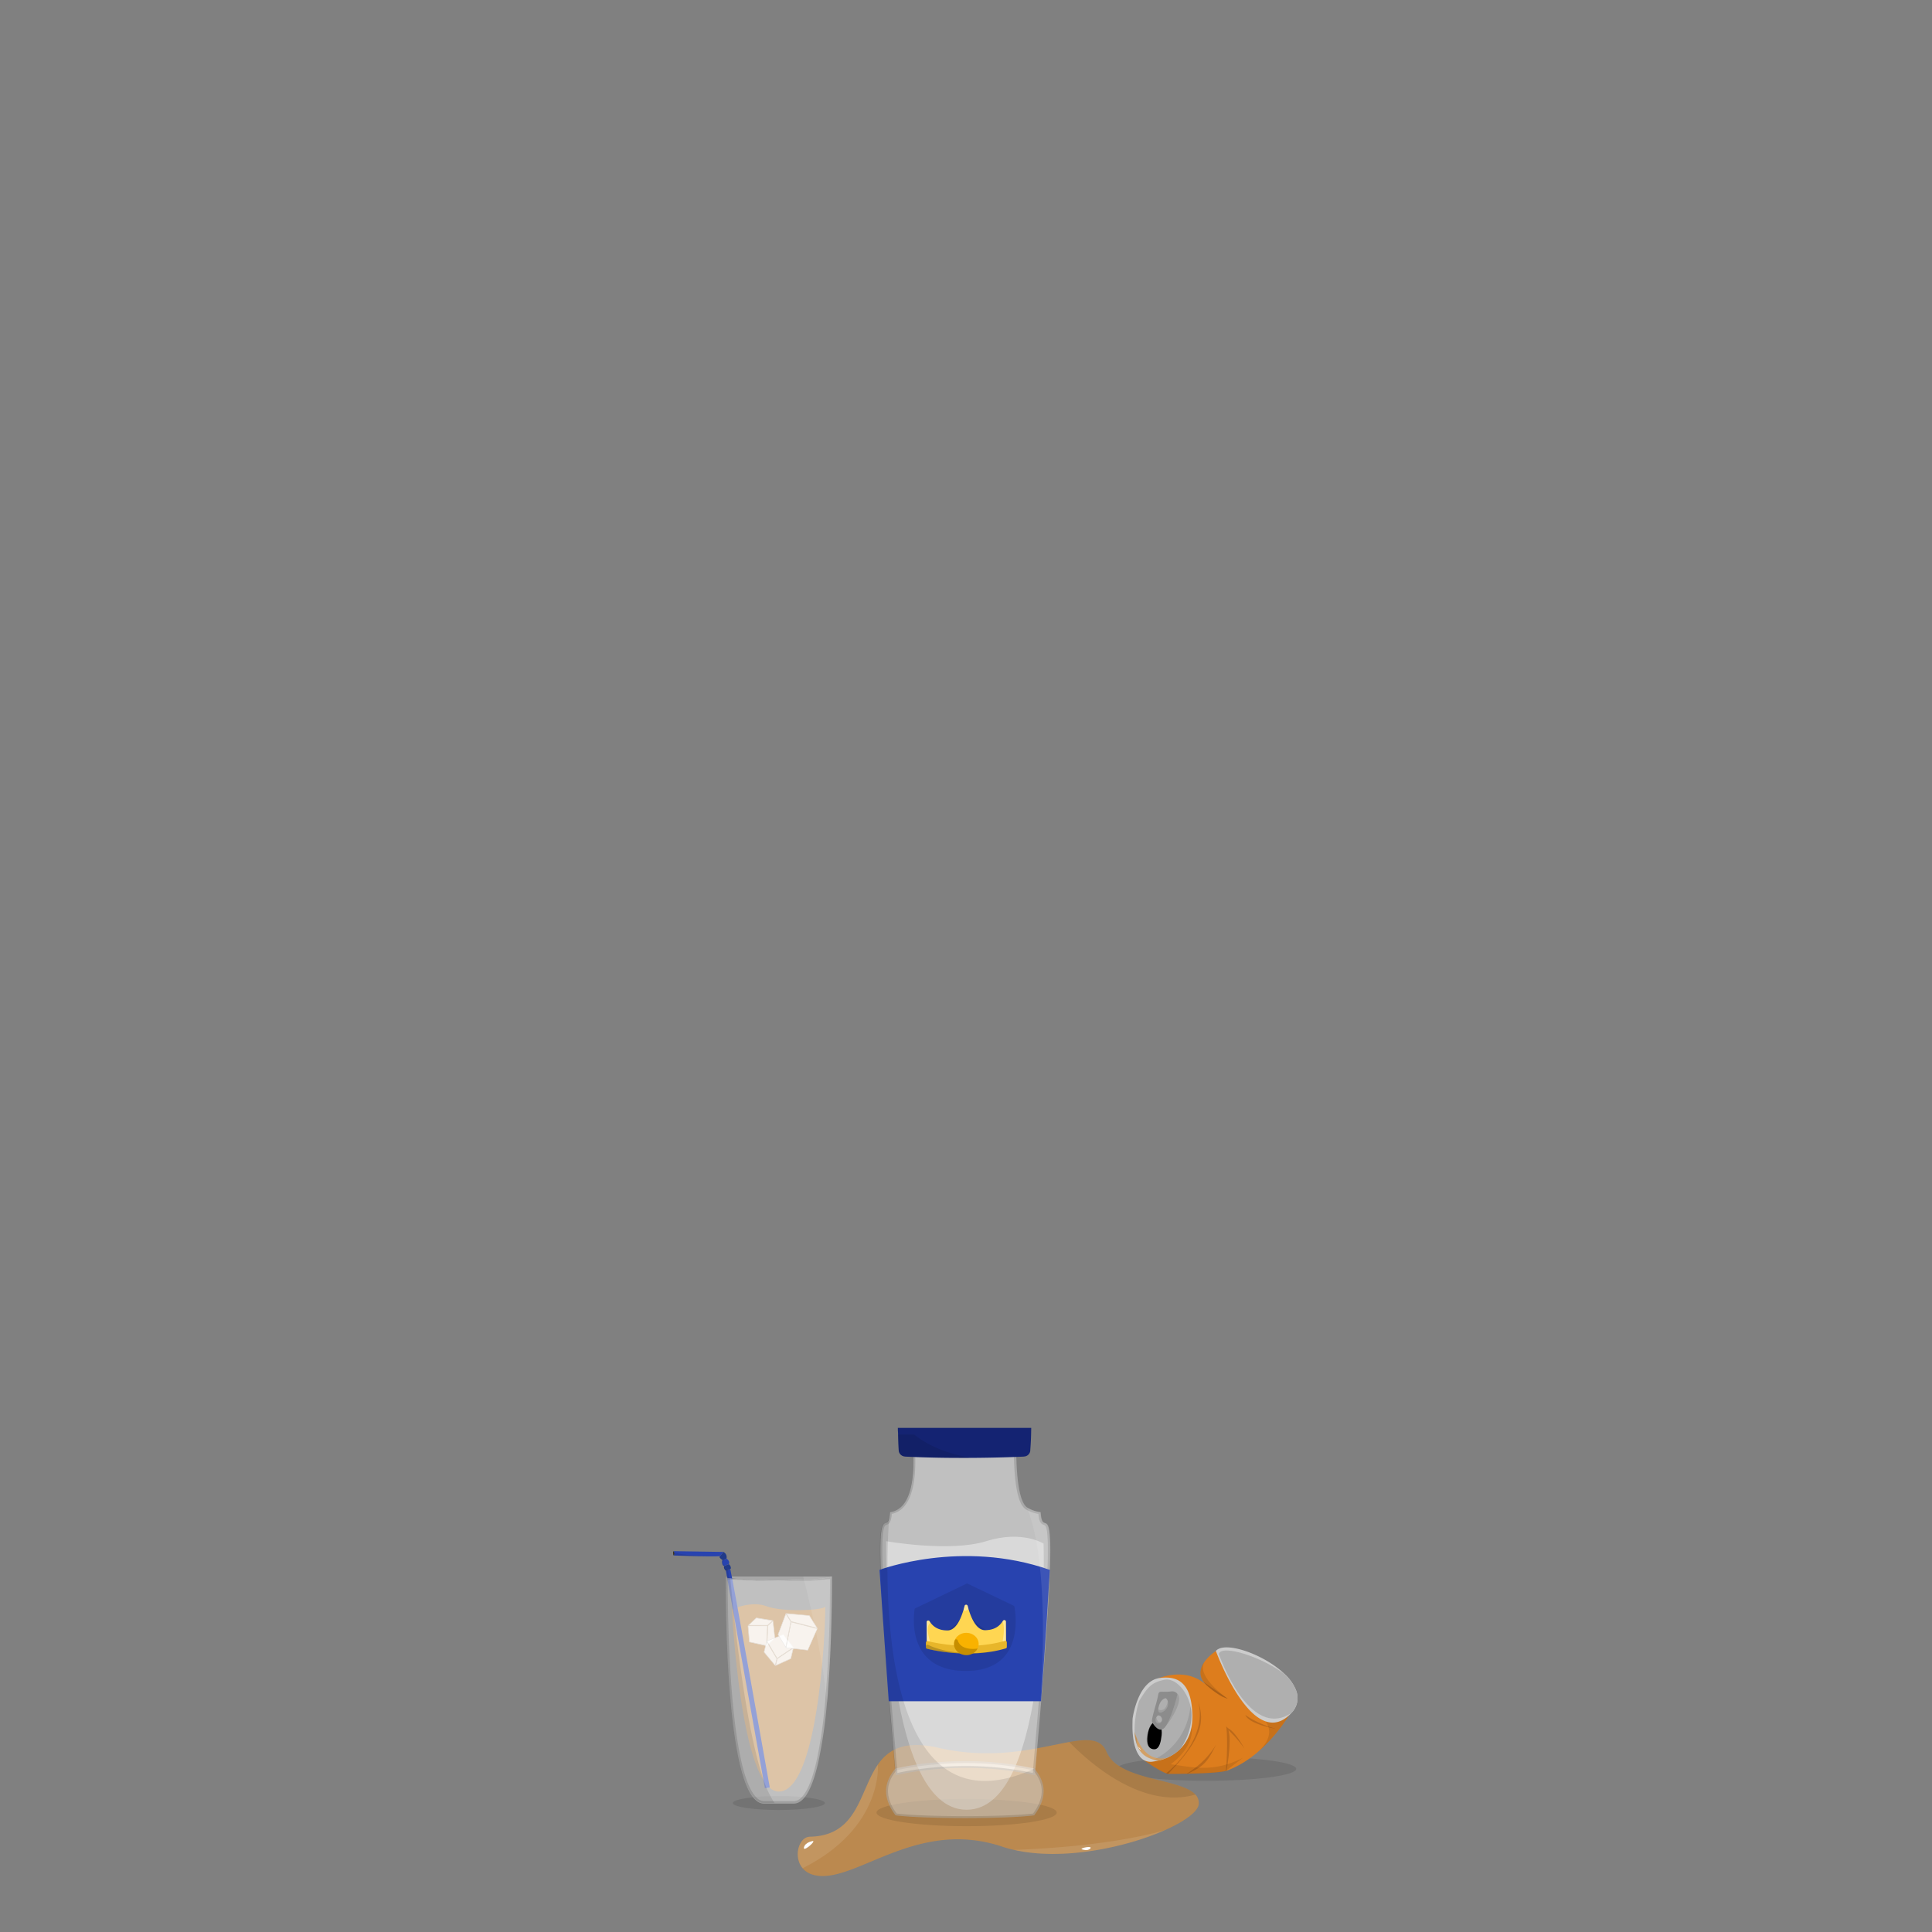 <svg xmlns="http://www.w3.org/2000/svg" viewBox="0 0 1000 1000"><rect x="0" y="0" width="1000" height="1000" fill="#808080" stroke="none"/><defs><style>.cls-1{fill:none;}.cls-2{fill:#f7931e;}.cls-2,.cls-7{opacity:0.5;}.cls-3,.cls-4{opacity:0.1;}.cls-4,.cls-5,.cls-6{fill:#fff;}.cls-6{opacity:0.4;}.cls-8{fill:#cecece;}.cls-9{fill:#142372;}.cls-10{fill:#2843af;}.cls-11{fill:#213a89;}.cls-12{fill:#231800;}.cls-13{opacity:0.8;}.cls-14{fill:#ffd652;}.cls-15{fill:#e8b62a;}.cls-16{opacity:0.2;}.cls-17{fill:#f9b200;}.cls-18{fill:#dd7d1d;}.cls-19{fill:#ccc;}.cls-20{fill:#afafaf;}.cls-21{fill:#8c8c8c;}.cls-22{fill:#9b5516;}</style></defs><g id="Layer_2" data-name="Layer 2"><g id="OutPut"><rect id="BG" class="cls-1" width="1000" height="1000"/></g><g id="Stand"><g id="_4" data-name="4"><path class="cls-2" d="M620.48,933.73c-.26,3.83-7,8.88-17.38,13.49-19.8,8.84-52.73,16.12-78.33,10.27-2.1-.48-4.13-1-6.11-1.7a74.26,74.26,0,0,0-14.34-3.26h-.11c-32.52-3.92-57,16-75.25,18.3-6.78.87-11.09-1-13.52-3.79-5-5.91-2-16.24,3.72-16.35,25-.45,25.61-23.56,35.24-37.37,5.47-7.84,13.86-12.68,31.32-8.67,29.26,6.73,52.45-.27,67.75-3,9.91-1.73,16.5-1.65,19.28,5.13a16.09,16.09,0,0,0,6.56,7.32c4.46,2.86,10.37,4.7,16.33,6.26,9.56,2.5,19.22,4.3,23.09,8.49A6.21,6.21,0,0,1,620.48,933.73Z"/><path class="cls-3" d="M618.73,928.88c-27.72,7.83-55.2-16.82-65.26-27.2,9.91-1.73,16.5-1.65,19.28,5.13a16.09,16.09,0,0,0,6.56,7.32c4.46,2.86,10.37,4.7,16.33,6.26C605.2,922.89,614.86,924.69,618.73,928.88Z"/><path class="cls-4" d="M415.45,967h0c-5-5.91-2-16.24,3.72-16.35,25-.45,25.61-23.56,35.24-37.37C454.4,913.31,457.37,946,415.45,967Z"/><path class="cls-5" d="M420.87,952.89s-4,.49-4.74,3.28S422,953.34,420.87,952.89Z"/><path class="cls-5" d="M559.86,957.16s3.12,1.19,4.49-.38S559.16,956.43,559.86,957.16Z"/><path class="cls-4" d="M603.1,947.22c-19.8,8.84-52.73,16.12-78.33,10.27C524.77,957.49,571.74,956.39,603.1,947.22Z"/><ellipse class="cls-3" cx="500.31" cy="938.18" rx="46.63" ry="7.05"/><path class="cls-6" d="M458.65,797.71s33.08,5.87,51.79,0S540.16,799,540.16,799s4.24,137.72-39.86,137.72S458.65,797.71,458.65,797.71Z"/><g class="cls-7"><path class="cls-5" d="M499.42,940.53c-15.39,0-29-.53-35.58-1.39-9-11.91-2.66-20-.28-23.08l.17-.21a146.53,146.53,0,0,1,21.61-3.2c4.77-.39,9.62-.58,14.39-.58a162.14,162.14,0,0,1,35.37,3.78l.17.23c2.38,3,8.68,11.16-.28,23.06C528.39,940,514.8,940.53,499.42,940.53Z"/><path class="cls-8" d="M499.73,912.57a161.48,161.48,0,0,1,35.08,3.73l.06.08c2.53,3.24,8.4,10.79-.15,22.29-6.66.84-20.1,1.36-35.3,1.36s-28.65-.52-35.31-1.36c-8.55-11.51-2.68-19.06-.16-22.29l.07-.09a147.51,147.51,0,0,1,21.36-3.14c4.76-.39,9.59-.58,14.35-.58h0m0-1c-5.24,0-10.09.23-14.43.58a142.56,142.56,0,0,0-21.86,3.26c-.09.11-.18.22-.27.35-2.82,3.62-8.76,11.84.4,23.85,7.07.95,21.46,1.42,35.85,1.42s28.77-.47,35.84-1.42c9.15-12,3.22-20.22.4-23.84q-.13-.19-.27-.36a162.66,162.66,0,0,0-35.66-3.84Z"/></g><g class="cls-7"><path class="cls-5" d="M534.94,918.27c-1.64-.37-3.34-.71-5.07-1s-3.7-.65-5.41-.91a169.3,169.3,0,0,0-24.69-1.79c-3.5,0-7.06.11-10.58.32-4.5.25-9,.68-13.32,1.27-6.22.84-10.5,1.78-12,2.13l-1.08-12.35c-.79-9.17-1.5-17.61-2.13-25.39-.8-9.8-1.4-17.48-1.89-24.17l0-.34c-.45-6.08-.87-12.06-1.24-17.78l0-.44c-.66-10.08-1.11-18.62-1.34-25.38-.79-22.6.87-23.17,2.19-23.63s2.09-1,2.5-5c0-.27,0-.49.06-.65,8.88-1.61,12.91-12.63,12-32.78,0-.48,0-.88-.05-1.19l52.41,1v.77c.19,17.71,2.15,27.49,6,29.89a18.16,18.16,0,0,0,6.67,2.34c.37,4.57,1.26,5.21,2.56,5.66s3,1,2.19,23.71c-.21,6.08-.6,13.51-1.14,22.08-.14,2.41-.31,4.94-.48,7.61l0,.16c-.06.92-.12,1.87-.19,2.83h0v.16c-.67,9.7-1.55,21.21-2.68,35.18-.34,4.16-.71,8.53-1.09,13.08l-.4,4.66q-.27,3.27-.56,6.66c-.29,3.33-.59,6.77-.9,10.3,0,.2,0,.36,0,.52Z"/><path class="cls-8" d="M473.36,749.66l51.39,1v.28c.19,17.9,2.23,27.81,6.25,30.31a18.11,18.11,0,0,0,6.46,2.35c.39,4.12,1.26,5.15,2.86,5.7,1,.34,2.64.9,1.86,23.22-.21,6-.59,13.47-1.14,22.07-.13,2.24-.29,4.59-.45,7.06l0,.7c-.07.92-.13,1.87-.2,2.83a1.21,1.21,0,0,0,0,.18c-.67,9.72-1.55,21.23-2.68,35.16q-.51,6.25-1.09,13.09c-.13,1.5-.26,3-.39,4.58q-.27,3.3-.57,6.74c-.28,3.33-.59,6.77-.9,10.33a4.26,4.26,0,0,0,0,.47c0,.49-.09,1-.13,1.48,0,.17,0,.33,0,.5-1.47-.32-3-.63-4.53-.91-1.88-.35-3.71-.65-5.43-.91a168.88,168.88,0,0,0-24.76-1.79c-3.51,0-7.08.1-10.6.31-4.52.25-9,.68-13.36,1.28-5.65.76-9.63,1.58-11.47,2,0-.19,0-.37,0-.55,0-.48-.09-1-.13-1.42-.29-3.36-.58-6.62-.85-9.8-.83-9.56-1.53-17.87-2.14-25.4-.79-9.77-1.39-17.44-1.88-24.16l0-.33c-.45-6.08-.87-12.06-1.24-17.78l0-.45c-.66-10.06-1.11-18.6-1.34-25.36-.77-22.23.87-22.8,1.86-23.14,1.56-.54,2.43-1.52,2.83-5.45a2.46,2.46,0,0,0,0-.26c5.71-1.22,9.46-6.25,11.16-15,1.38-7.09,1-14.64.87-18.26q0-.36,0-.66m-1-1c-.09,2.75,3.05,31.84-11.89,34.05,0,0,0,.36-.09,1-1.16,11.24-5.94-6.87-4.7,28.7.22,6.5.65,14.8,1.34,25.4l0,.44c.35,5.34.76,11.24,1.24,17.79l0,.34c.53,7.24,1.17,15.27,1.89,24.17.63,7.78,1.34,16.22,2.13,25.39.28,3.18.56,6.45.86,9.81q.13,1.54.27,3.12a118.43,118.43,0,0,1,12.5-2.25c3.76-.51,8.24-1,13.28-1.27,3.3-.2,6.83-.31,10.55-.31a167.68,167.68,0,0,1,24.61,1.78c1.78.26,3.59.57,5.4.9s3.72.72,5.61,1.15c.09-1,.18-2.08.27-3.11,0-.17,0-.34.05-.51q.46-5.29.9-10.29.5-5.87,1-11.33c.38-4.55.74-8.92,1.08-13.08,1.11-13.69,2-25.32,2.69-35.22a.25.25,0,0,1,0-.08c.06-1,.12-2,.19-2.89.18-2.73.35-5.31.5-7.77.57-9,.94-16.28,1.14-22.09,1.28-36.71-3.82-16.47-4.79-29.82a17.78,17.78,0,0,1-6.86-2.34c-6.06-3.77-5.71-28-5.79-30.73l-53.41-1Z"/></g><path class="cls-9" d="M533.76,739.07c-.11,7.5-.35,9.15-.51,11.95a3.36,3.36,0,0,1-3.08,2.86,3.93,3.93,0,0,1-.6.07c-4,.18-11.16.45-20.21.58-4,.06-8.44.09-13.09.07-8.49,0-17.85-.2-27.4-.65a2.52,2.52,0,0,1-.47-.06,3.44,3.44,0,0,1-3.2-2.81c-.16-2.31-.29-5.21-.35-8.5-.05-2.16-.11-1.09-.13-3.51Z"/><path class="cls-10" d="M455.22,812.57s42.43-16.07,88.16,0c-2,34.95-4.54,68-4.54,68H460Z"/><path class="cls-3" d="M535.26,939.61c-14.14,1.89-57.54,1.89-71.69,0-9.16-12-3.22-20.23-.4-23.85-14.42-164.22-4.56-115.21-2.82-132-.85,10.56-6.87,98.83,24.95,128.43a39.79,39.79,0,0,0,3.92,3.21c10,7.08,23.14,8.93,40.56,2.37,1.82-.67,3.7-1.45,5.61-2.32l.32-.15c0,.17,0,.34-.05.51C538.48,919.39,544.41,927.61,535.26,939.61Z"/><path class="cls-4" d="M537.57,893.64c5.5-67.2-.11-98.64-6-113.29a17.78,17.78,0,0,0,6.86,2.34C539.76,801.56,549.38,753.31,537.57,893.64Z"/><path class="cls-3" d="M502.62,754.56c-2,0-4.13,0-6.35,0-8.49,0-17.85-.2-27.4-.65a2.52,2.52,0,0,1-.47-.06,3.44,3.44,0,0,1-3.2-2.81c-.16-2.31-.29-5.21-.35-8.5h8.33C479.54,747.54,488.93,752.31,502.62,754.56Z"/><ellipse class="cls-3" cx="403.14" cy="933.25" rx="23.82" ry="3.6"/><path class="cls-3" d="M670.9,915.56c0,3.41-20.78,6.17-46.42,6.17a282.8,282.8,0,0,1-28.84-1.34c-6-1.56-11.87-3.4-16.33-6.26,4.84-2.71,23.22-4.73,45.17-4.73C650.12,909.4,670.9,912.16,670.9,915.56Z"/><g class="cls-7"><path class="cls-8" d="M430.6,816c-1.08.83-7.92,1.38-14.51,1.73s-13.07.48-13.07.48c-2.18,0-18.61-.46-25-1.53a6.73,6.73,0,0,1-2.36-.68Z"/><path class="cls-8" d="M430.6,816H375.68a6.73,6.73,0,0,0,2.36.68c6.37,1.07,22.8,1.49,25,1.53,0,0,6.41-.14,13.07-.48s13.43-.9,14.51-1.73Z"/></g><path class="cls-2" d="M378.85,833s9.94-4.66,18-1.59,28.32,2.19,30.32.27c0,17.12-4.36,95.63-24.05,95.63S378.85,833,378.85,833Z"/><path class="cls-10" d="M398.43,925.16l-2.52.39-15.22-84.86,0-.13-4.94-27.49,1.34-.57.9-.38C378.79,814.61,398.43,925.16,398.43,925.16Z"/><path class="cls-11" d="M378,812.12l-.9.38-1.34.57s-1.53-1.31-.86-2.5l.35-.16,1.94-.8C378,810,378.73,811.86,378,812.12Z"/><path class="cls-10" d="M377.16,809.61l-1.94.8-.35.16c-1.23,0-1.36-2.71-.88-3.09l1.11-.38.93-.31C377.23,807.39,377.84,808.89,377.16,809.61Z"/><path class="cls-11" d="M376,806.79l-.93.31-1.11.38c-1.35-1.11-1.68-1.22-1.36-2l1.88-2.18A3,3,0,0,1,376,806.79Z"/><path class="cls-10" d="M374.51,803.28l-1.88,2.18c-.41,0-1,.08-1.76.1a.75.75,0,0,1-.15,0h-.19c-6.38.14-21.89-.45-21.89-.45a1.7,1.7,0,0,0,.27-1.63,2.72,2.72,0,0,0-.26-.6Z"/><path class="cls-3" d="M370.53,805.56c-6.38.14-21.89-.45-21.89-.45a1.7,1.7,0,0,0,.27-1.63S352.9,805.35,370.53,805.56Z"/><path class="cls-3" d="M380.67,840.56l-4.94-27.49s-1.53-1.31-.86-2.5c-1.23,0-1.36-2.71-.88-3.09-1.35-1.11-1.68-1.22-1.36-2,0,0,.6,2.16,2.47,1.64-.84.92-1.89,2.12.12,3.31-.08,1.44,0,2.58,1.85,2.09C376.34,813.34,380.34,838.53,380.67,840.56Z"/><path class="cls-12" d="M348.64,805.11c-.33-1.81,0-2.23,0-2.23a2.72,2.72,0,0,1,.26.6A1.7,1.7,0,0,1,348.64,805.11Z"/><g class="cls-13"><polygon class="cls-5" points="397.49 841.37 400.07 839 401.05 847.82 396.96 851.64 397.49 841.37"/><path class="cls-8" d="M400,839.27l.95,8.5-3.82,3.57.51-9.87,2.36-2.2m.19-.52-2.79,2.61L396.82,852l4.36-4.08-1-9.12Z"/><polygon class="cls-5" points="387.92 849.85 387.22 841.54 397.23 841.49 396.7 851.79 387.92 849.85"/><path class="cls-8" d="M397.1,841.61l-.52,10L388,849.75l-.69-8.09,9.75,0m.27-.25-10.29.06.72,8.53,9,2,.55-10.59Z"/><polygon class="cls-5" points="391.49 837.47 399.89 838.83 397.28 841.27 387.4 841.29 391.49 837.47"/><path class="cls-8" d="M391.53,837.61l8.09,1.3-2.35,2.2-9.55,0,3.81-3.55m-.09-.27-4.36,4.08,10.29-.06,2.79-2.61-8.72-1.41Z"/></g><g class="cls-13"><polygon class="cls-5" points="395.5 855.14 396.81 849.64 402.09 858.57 401.24 862 395.5 855.14"/><path class="cls-8" d="M396.86,850l5.07,8.58-.75,3.18-5.54-6.63,1.22-5.13m-.1-.66-1.39,5.86,5.93,7.1.9-3.76-5.44-9.2Z"/><polygon class="cls-5" points="396.94 849.38 405.4 846.11 410.62 852.71 402.24 858.33 396.94 849.38"/><path class="cls-8" d="M405.36,846.26l5.08,6.42-8.16,5.48-5.16-8.72,8.24-3.18m.08-.3-8.68,3.35,5.44,9.2,8.61-5.78L405.44,846Z"/><polygon class="cls-5" points="402.32 858.54 410.61 853.01 409.31 858.5 401.49 862.05 402.32 858.54"/><path class="cls-8" d="M410.41,853.3l-1.21,5.11-7.53,3.42.75-3.17,8-5.36m.4-.57-8.61,5.78-.9,3.76,8.11-3.68,1.4-5.86Z"/></g><g class="cls-13"><polygon class="cls-5" points="409.47 839.29 406.98 835.18 418.93 836.25 422.93 842.74 409.47 839.29"/><path class="cls-8" d="M407.22,835.33l11.63,1,3.81,6.17-13.07-3.35-2.37-3.86m-.48-.29,2.69,4.37,13.76,3.53L419,836.13,406.74,835Z"/><polygon class="cls-5" points="406.92 852.82 409.53 839.56 423.02 843.02 418.1 854.12 406.92 852.82"/><path class="cls-8" d="M409.63,839.72l13.22,3.39L418,854l-11-1.27,2.56-13m-.2-.31-2.66,13.52,11.41,1.32,5-11.31-13.76-3.53Z"/><polygon class="cls-5" points="402.72 846.1 406.77 835.32 409.33 839.47 406.71 852.59 402.72 846.1"/><path class="cls-8" d="M406.8,835.6l2.37,3.86-2.52,12.79-3.79-6.16,3.94-10.49m-.06-.56-4.16,11.08,4.19,6.81,2.66-13.52L406.74,835Z"/></g><g class="cls-7"><path class="cls-5" d="M395.41,932.75a6.17,6.17,0,0,1-4.37-2.09c-15-15.14-14.91-104.65-14.87-113.9l.18.06.35.09.26.06a.79.79,0,0,0,.2,0,.51.51,0,0,0,.22,0l.13,0,.37.07h0l.17,0,.8.12.31,0,.61.08a5.32,5.32,0,0,1,.62.07l.44,0,.3,0,.72.07.28,0,1.34.11c.47,0,.95.09,1.44.12l2,.13.66,0,.31,0,3,.16,1.19.06h.39l.18,0a1.76,1.76,0,0,1,.33,0h.32l.46,0H394l.45,0h.27l.46,0h.28l.44,0,.57,0,.55,0h.26l1.86.06s1.09,0,1.33,0c.64,0,1.19,0,1.62,0H403l.73,0h.64l2.06-.06h.13l.3,0c.33,0,.7,0,1.08,0l2.65-.1.49,0,2.44-.09.42,0,.84,0,.38,0,.95-.06,1.76-.08.61,0,.63,0,.93,0c1.89-.14,3.85-.28,5.53-.47h.16l.39,0c.5-.05,1-.12,1.46-.19l.24,0a3,3,0,0,0,.34-.06h.08l.21,0,.67-.13.12,0,.1,0,.39-.09.35-.1c0,2.68,0,12.2-.3,24.6-.34,12.11-.93,23.51-1.77,33.89,0,.17,0,.38,0,.57-.09,1.16-.19,2.29-.29,3.43l-.08.88c0,.34-.06.67-.1,1,0,.62-.1,1.19-.16,1.78l0,.37A233.76,233.76,0,0,1,423,911.92c-3.17,13.82-7.26,20.83-12.15,20.83Z"/><path class="cls-8" d="M429.61,817.41c0,3.36,0,12.4-.31,23.94-.34,12.1-.93,23.49-1.76,33.83,0,.2,0,.41-.05.61-.08,1.11-.18,2.2-.28,3.31l0,.46-.05.53q0,.49-.09,1v.08h0l-.15,1.64-.05.43a235,235,0,0,1-4.3,28.57c-3.08,13.37-7.11,20.44-11.67,20.44H395.41a5.59,5.59,0,0,1-4-2c-14.54-14.69-14.77-100.75-14.73-112.88h0l.1,0a1.1,1.1,0,0,0,.26.06h0a.54.54,0,0,0,.19,0l.15,0,.23,0,0,0,.2,0H378c.24,0,.49.06.76.11l.38.05.57.08h.09a5.11,5.11,0,0,1,.55,0l.25,0,.21,0,.25,0,.75.07.26,0,.46,0,.45,0,.5,0,1.38.1.37,0,.31,0,1.34.1.61,0,.33,0c1,.07,2,.12,3,.17l1.15.06h1.21l.45,0H394l.46,0h.26l.47,0h.25l.43,0h.57l.57,0h.25l1.86.06.63,0,.74,0c.58,0,1.1,0,1.52,0h1l.71,0h.7l.79,0,1.21,0h.2l.26,0c.33,0,.69,0,1.1,0l.49,0,.55,0c.21,0,.42,0,.64,0l.57,0h.45l.43,0h.26l.61,0,.6,0,.49,0,.5,0,.43,0c.27,0,.53,0,.8,0h.08l.32,0h.24l.34,0,.35,0,.61,0,1.18-.06.59,0,.66,0c.3,0,.59,0,.93-.06,2-.14,3.87-.28,5.53-.46h.15l.4,0,1.47-.19.14,0,.11,0,.36-.05.09,0,.15,0h.07l.07,0,.3-.06.28,0,.15,0h.13l.1,0m1-1.41-.12.07s-.1,0-.15.07a3.55,3.55,0,0,1-.72.24l-.3.08-.28.06-.6.12-.37.06c-.12,0-.26,0-.4.06-.49.07-1,.15-1.61.21-.17,0-.34,0-.52.06-1.62.18-3.51.32-5.49.46-.32,0-.63,0-1,.06l-1.23.07-1.77.09-.72,0c-.19,0-.39,0-.58,0l-1.26.06-1,0-1.23.05-.72,0h-.37L409,818l-1,0c-.5,0-1,0-1.38,0h-.15l-2,.06h-.66l-.71,0-.56,0-2,0-1.34,0-1.85-.06-.83,0h-.53l-.72,0c-.23,0-.48,0-.73,0s-.47,0-.71,0h0l-.75,0a2.3,2.3,0,0,0-.37,0c-.18,0-.37,0-.57,0-1.37-.07-2.78-.13-4.17-.22l-1-.06-1.3-.09-.66-.05c-.65,0-1.28-.1-1.89-.15l-.92-.08-.25,0c-.34,0-.67-.06-1-.09l-.41,0c-.22,0-.44-.06-.65-.07l-.61-.08-1.12-.16a.13.13,0,0,0-.09,0H378l-.61-.11h-.05a2,2,0,0,1-.26-.06l-.25-.06-.55-.15-.3-.12-.14-.08-.15-.08s-1.23,117.25,19.73,117.25h15.44c5.69,0,9.75-8.63,12.64-21.21a237.52,237.52,0,0,0,4.33-28.7c.07-.72.14-1.41.2-2.12v0c.06-.51.1-1,.15-1.54.11-1.27.22-2.52.32-3.79,0-.19,0-.39,0-.58,1-11.92,1.49-23.88,1.77-33.91.4-14.81.3-25.38.3-25.38Z"/></g><path class="cls-3" d="M400.9,933.25h-5.49c-21,0-19.73-117.25-19.73-117.25l.15.08.14.08.3.12.55.15.25.06a2,2,0,0,0,.26.06h.05l.61.11H378c.4,4.36.92,9.81,1.57,16,2.86,27,8.14,67.34,15.92,89.3A48.23,48.23,0,0,0,400.9,933.25Z"/><path class="cls-4" d="M430.3,841.38c-.28,10-.81,22-1.77,33.91,0,.19,0,.39,0,.58-.1,1.27-.21,2.52-.32,3.79-.05.51-.09,1-.15,1.54-.61-6.26-1.49-12.69-2.51-19-.53-3.23-1.1-6.44-1.68-9.57-.44-2.39-.9-4.74-1.36-7-.89-4.41-1.79-8.59-2.67-12.44v-.06c-1.39-6.11-2.69-11.4-3.71-15.37v0c-.16-.61-.31-1.18-.44-1.71h15S430.7,826.57,430.3,841.38Z"/><path class="cls-3" d="M473.81,832.43a.69.69,0,0,0-.41.53c-.56,3.54-4.07,31.92,26.52,31.92s25.81-29.74,25.13-33.28a.77.77,0,0,0-.41-.51l-23.7-11.34a.89.89,0,0,0-.75,0Z"/><path class="cls-3" d="M500.07,827.47s.54,14.33-13.87,17.6c-12.08,2.75,15.77,1.14,25.1.55a.71.71,0,0,0,.34-1.34C507.36,842.1,499.3,836.73,500.07,827.47Z"/><path class="cls-14" d="M519.15,838.92a.81.81,0,0,1,1.49.35l.06,10.05a1.24,1.24,0,0,1-.26.75c-2.28,3-18.69,2.51-20.23,2.45h0c-1.58.07-19,.78-20.43-2.58a1.12,1.12,0,0,1-.09-.44l-.05-10a.81.81,0,0,1,1.49-.36c.17.28.35.55.55.82,1.54,2.06,4.2,4,8.76,3.94,3.23,0,5.51-3.35,7-7h0a40.88,40.88,0,0,0,1.85-5.72.82.82,0,0,1,1.55,0c.22.83.48,1.75.79,2.71l0,0c1.49,4.57,4.12,9.91,8.22,9.89,4.87,0,7.55-2.21,9-4.44C519,839.19,519.07,839.05,519.15,838.92Z"/><path class="cls-6" d="M481.2,849a.73.73,0,0,1-.68.9l-.76.08a1.12,1.12,0,0,1-.09-.44l-.05-10a.81.81,0,0,1,1.49-.35l.21.32a.67.67,0,0,1-.14.85C479.38,842,480.62,847,481.2,849Z"/><path class="cls-6" d="M500.69,833.36a1.64,1.64,0,0,0-.58.29c-.62.42-1.48-.07-1.28-.75s.34-1.22.48-1.77a.82.82,0,0,1,1.55,0c.11.41.23.86.36,1.31A.76.76,0,0,1,500.69,833.36Z"/><path class="cls-6" d="M519.13,839a.82.82,0,0,1,1.51.32l.06,10.05a1.24,1.24,0,0,1-.26.75l-.84-.23a.7.7,0,0,1-.56-.8c.32-1.78,1.1-6.92,0-9.4a.7.7,0,0,1,0-.63Z"/><path class="cls-15" d="M521.13,850v2.51a.75.75,0,0,1-.55.7,63,63,0,0,1-6.15,1.47c-16.21,3-31.48-.5-34.6-1.3a.73.73,0,0,1-.57-.69l0-2.53a.79.79,0,0,1,1-.7c4.38,1.08,22.31,4.88,39.82-.14A.79.79,0,0,1,521.13,850Z"/><path class="cls-16" d="M514.44,854.7c-16.21,3-31.48-.5-34.6-1.3a.73.73,0,0,1-.57-.69v-.66a.8.8,0,0,1,1.18-.64C484,853.14,495.45,857.61,514.44,854.7Z"/><path class="cls-17" d="M506,853.27h0a5.73,5.73,0,0,1-.45.75,6.56,6.56,0,0,1-5.34,2.65c-3.53,0-6.4-2.55-6.42-5.72a5.44,5.44,0,0,1,1.61-3.85,6.68,6.68,0,0,1,4.74-1.94c3.53,0,6.4,2.55,6.41,5.73a5.16,5.16,0,0,1-.55,2.37Z"/><path class="cls-16" d="M506,853.27l-.45.76a6.56,6.56,0,0,1-5.34,2.65c-3.53,0-6.4-2.55-6.42-5.72a5.27,5.27,0,0,1,.4-2,.83.83,0,0,1,1.52.07C497.49,854.84,506,853.27,506,853.27Z"/><path class="cls-18" d="M667.63,887.13c-.14.25-.29.51-.45.77h0c0,.09-.11.18-.17.27a97.34,97.34,0,0,1-6.36,8.76c-.82,1-1.64,2-2.45,2.87a74.19,74.19,0,0,1-7.61,7.41h0c-.94.78-1.85,1.5-2.73,2.15l-.07.06c-.22.17-.45.33-.68.49l-.12.1A51,51,0,0,1,635,916.51l-.14,0-.33.11-.31.08c-3.45.85-12.55,1.23-19.74,1.38h-.37c-4.43.09-8.08.09-9.12.07a1.82,1.82,0,0,1-.38,0,5.8,5.8,0,0,1-1.07-.31c-3.75-1.4-11-6.48-11.46-6.8h0s0-.93.11-2.51c.18-3.57.59-10.46,1.39-17.53.88-7.82,2.22-15.87,4.24-19.92a4.84,4.84,0,0,1,2.24-2.56h0A31,31,0,0,1,606.2,867c5.75-.81,12.45,0,18.15,5.14v0l0,0a11.39,11.39,0,0,1-1.33-1.52c-2.86-3.9-1.59-7.71.54-10.63.23-.32.47-.63.73-.93h0c.2-.24.4-.47.6-.68h0a24.55,24.55,0,0,1,4.43-3.77s.83.2,2.24.59C641.11,857.76,677.62,869.18,667.63,887.13Z"/><path class="cls-19" d="M617.18,887.49a29.87,29.87,0,0,1-.47,6.48h0A21.05,21.05,0,0,1,611,905.16a23.25,23.25,0,0,1-11.33,6.1,28.9,28.9,0,0,1-3,.55,7,7,0,0,1-4.52-.75h0c-5-2.81-6-12-6-17.39,0-2.41.07-4.08.07-4.08s2.48-19.49,14-21.05h0C611.56,867,616.69,873.16,617.18,887.49Z"/><path class="cls-20" d="M616.51,891A32.09,32.09,0,0,1,611,905.16a21.47,21.47,0,0,1-6.68,4.54l-.12,0a26.17,26.17,0,0,1-4.53,1.51,13.76,13.76,0,0,1-2.67-.44,16.91,16.91,0,0,1-2.6-1c-5.2-2.41-6.91-7.87-7.13-13.42a51.91,51.91,0,0,1,2.33-15.9c4.12-6.72,6.18-9.66,13.16-11,5.37-1.07,11.62,5.45,13.46,13.74A21.54,21.54,0,0,1,616.51,891Z"/><path class="cls-21" d="M595.73,905s-3.56-1.22-1.67-8.28,4.42-5.25,4.42-5.25Z"/><path d="M596.73,891.87s-2.13,1.47-2.73,6.37.7,6.63,2.51,7.07,4,0,4.75-7.17S596.73,891.87,596.73,891.87Z"/><path class="cls-21" d="M608.77,876.07h0a3.72,3.72,0,0,0-2.82-.56c-5.14.58-6.1-.91-6.55,2.1s-3.72,12.64-3.1,13.68c0,0,3.25,6.3,6.42,3h0a4.51,4.51,0,0,0,.39-.45l.1-.13a14.34,14.34,0,0,0,1-1.6l.14-.26c.1-.18.19-.38.29-.57l.12-.24.13-.28a6.11,6.11,0,0,0,.27-.58h0c.08-.2.17-.4.26-.6s.26-.62.38-.93c0-.1.09-.21.13-.31.89-2.23,1.67-4.64,2.27-6.64,0-.17.1-.34.14-.5l.18-.59c0-.09.05-.18.07-.27.13-.45.25-.87.35-1.24l.17-.63a1.94,1.94,0,0,0,0-.2c0-.11.06-.21.08-.3.08-.29.13-.51.17-.65a1.23,1.23,0,0,0,0-.19h0a.48.48,0,0,0,0-.2A1.9,1.9,0,0,0,608.77,876.07Zm-7.42,14.71a1.75,1.75,0,0,1-1.27,1.21c-1.77.45-2.28-1.6-1.83-2.59a4.16,4.16,0,0,1,.25-.52h0c.44-.81,1-1.35,2.06-.65A2.34,2.34,0,0,1,601.35,890.78Zm3.08-10.17h0a4.59,4.59,0,0,1-1.43,4.63c-2,1.67-3.57,1.73-3.49-.41a7.47,7.47,0,0,1,.31-1.73c1.06-3.81,3.48-4.13,3.48-4.13A2.29,2.29,0,0,1,604.43,880.61Z"/><path class="cls-19" d="M670.86,874.94a10.89,10.89,0,0,1-2.4,11.66c-.39.44-.82.87-1.28,1.3-4.11,3.75-8.19,4.41-12,3.11-3.58-1.19-7-4.06-10.06-7.69h0c-9.31-10.94-15.79-28.8-15.79-28.8,4.64-5.39,25.19,1.77,35.86,12.2A22.74,22.74,0,0,1,670.86,874.94Z"/><path class="cls-20" d="M665.14,866.72c6.28,6.13,9.13,13.39,3.32,19.88-22.13,14.75-37.61-30.54-37.61-30.54C632.35,851,653.13,857.52,665.14,866.72Z"/><g class="cls-7"><path class="cls-22" d="M635.53,879.27a12.67,12.67,0,0,1-3.18-1.25,43.55,43.55,0,0,1-8-5.91l0,0a11.39,11.39,0,0,1-1.33-1.52L635.15,879l.37.26h0Z"/><path class="cls-22" d="M636.1,894.79c3.55,2.13,7.7,9.64,8,10.26a64,64,0,0,0-8.29-9.56c1.51,4.45,0,15.5-.94,21.07l-.33.11c.42-5.41,1-16.38.15-23.17a3.82,3.82,0,0,1,.27.32A3.94,3.94,0,0,0,636.1,894.79Z"/><path class="cls-22" d="M660.26,894.86s-14.06-2.48-15.67-7.23C644.59,887.63,649.83,891.82,660.26,894.86Z"/><path class="cls-22" d="M620.1,880.49c3.55,10.4,1.64,18.71-11.18,33.08q-2,2.2-4.27,4.6a5.8,5.8,0,0,1-1.07-.31,48.44,48.44,0,0,0,4.78-4.37C614.51,907.18,624,894.68,620.1,880.49Z"/><path class="cls-22" d="M629.51,902.87c-3.12,6.5-5.2,9.57-8.92,12.07a41.28,41.28,0,0,1-6.07,3.19h-.37a47.91,47.91,0,0,0,4.72-3.31A42.12,42.12,0,0,0,629.51,902.87Z"/></g><path class="cls-3" d="M601.35,890.78a1.75,1.75,0,0,1-1.27,1.21c-1.77.45-2.28-1.6-1.83-2.59a4.16,4.16,0,0,1,.25-.52C598.53,889,599.24,892.92,601.35,890.78Z"/><path class="cls-3" d="M604.43,880.61a4.59,4.59,0,0,1-1.43,4.63c-2,1.67-3.57,1.73-3.49-.41h0S603.34,886.85,604.43,880.61Z"/><path class="cls-3" d="M603.12,893.86l.1-.13a14.34,14.34,0,0,0,1-1.6l.14-.26c.1-.18.19-.38.29-.57l.12-.24.13-.28a6.11,6.11,0,0,0,.27-.58h0c.08-.2.17-.4.26-.6s.26-.62.38-.93a2.88,2.88,0,0,0,.13-.31c.89-2.23,1.67-4.64,2.27-6.64,0-.17.1-.34.14-.5l.18-.59c0-.09.05-.19.07-.27.13-.45.25-.87.35-1.24l.17-.63a1.94,1.94,0,0,0,0-.2c0-.11.06-.21.08-.3.08-.29.13-.51.17-.65s0-.17,0-.17l0,0h0a.48.48,0,0,0,0-.2,1.9,1.9,0,0,0-.64-.88C613.84,879.15,605.23,891.36,603.12,893.86Z"/><path class="cls-3" d="M609,879.12l.17-.63Z"/><path class="cls-3" d="M616.19,883.23a21.54,21.54,0,0,1,.32,7.78A32.09,32.09,0,0,1,611,905.16a23.25,23.25,0,0,1-11.33,6.1,13.76,13.76,0,0,1-2.67-.44S613.81,904.52,616.19,883.23Z"/><path class="cls-3" d="M643.39,909.81,635,916.22l-.38.29-.32.24c-3.45.85-12.55,1.23-19.74,1.38h-.37c-4.43.09-8.08.09-9.12.07a1.82,1.82,0,0,1-.38,0,5.8,5.8,0,0,1-1.07-.31c-3.75-1.4-11-6.48-11.46-6.8a7,7,0,0,0,4.52.75,28.9,28.9,0,0,0,3-.55,23.25,23.25,0,0,0,11.33-6.1A21.05,21.05,0,0,0,616.71,894c.07.28,2.26,9.22-10.74,19.19.79.1,1.59.2,2.39.32l.56.08c3.19.47,6.47,1,10,1.26.57,0,1.14.08,1.72.11a42.9,42.9,0,0,0,14.21-1.68l.64-.19A51.22,51.22,0,0,0,643.39,909.81Z"/><path d="M624.84,858.3c-.17.21-.37.44-.6.68C624.44,858.74,624.64,858.51,624.84,858.3Z"/><path class="cls-3" d="M635.52,879.27,632.35,878a43.55,43.55,0,0,1-8-5.91l0,0a11.39,11.39,0,0,1-1.33-1.52c-2.86-3.9-1.59-7.71.54-10.63-4.6,7.06,9.16,17.32,11.64,19.09Z"/><path class="cls-3" d="M667.17,887.9c0,.09-.11.18-.17.27a97.34,97.34,0,0,1-6.36,8.76c-.82,1-1.64,2-2.45,2.87a74.19,74.19,0,0,1-7.61,7.41c7.64-6.64,7.26-12.15,4.55-16.2C659,892.31,663.06,891.65,667.17,887.9Z"/><path class="cls-2" d="M604.29,909.7l-.12,0a26.17,26.17,0,0,1-4.53,1.51,13.76,13.76,0,0,1-2.67-.44,16.91,16.91,0,0,1-2.6-1,11.1,11.1,0,0,1-5.44-5.54.16.16,0,0,0,0-.08c-.1-.2-.19-.41-.27-.62a21.47,21.47,0,0,1-1.39-7.18,25.65,25.65,0,0,0,1.27,3.62C590.54,904.77,595.26,912.15,604.29,909.7Z"/><path class="cls-3" d="M588.63,903.62a21.47,21.47,0,0,1-1.39-7.18,25.65,25.65,0,0,0,1.27,3.62A13.69,13.69,0,0,0,588.63,903.62Z"/><path class="cls-5" d="M589.22,904.14a3,3,0,0,0,1.06,1.42C590.94,905.91,589.22,904.14,589.22,904.14Z"/></g></g></g></svg>